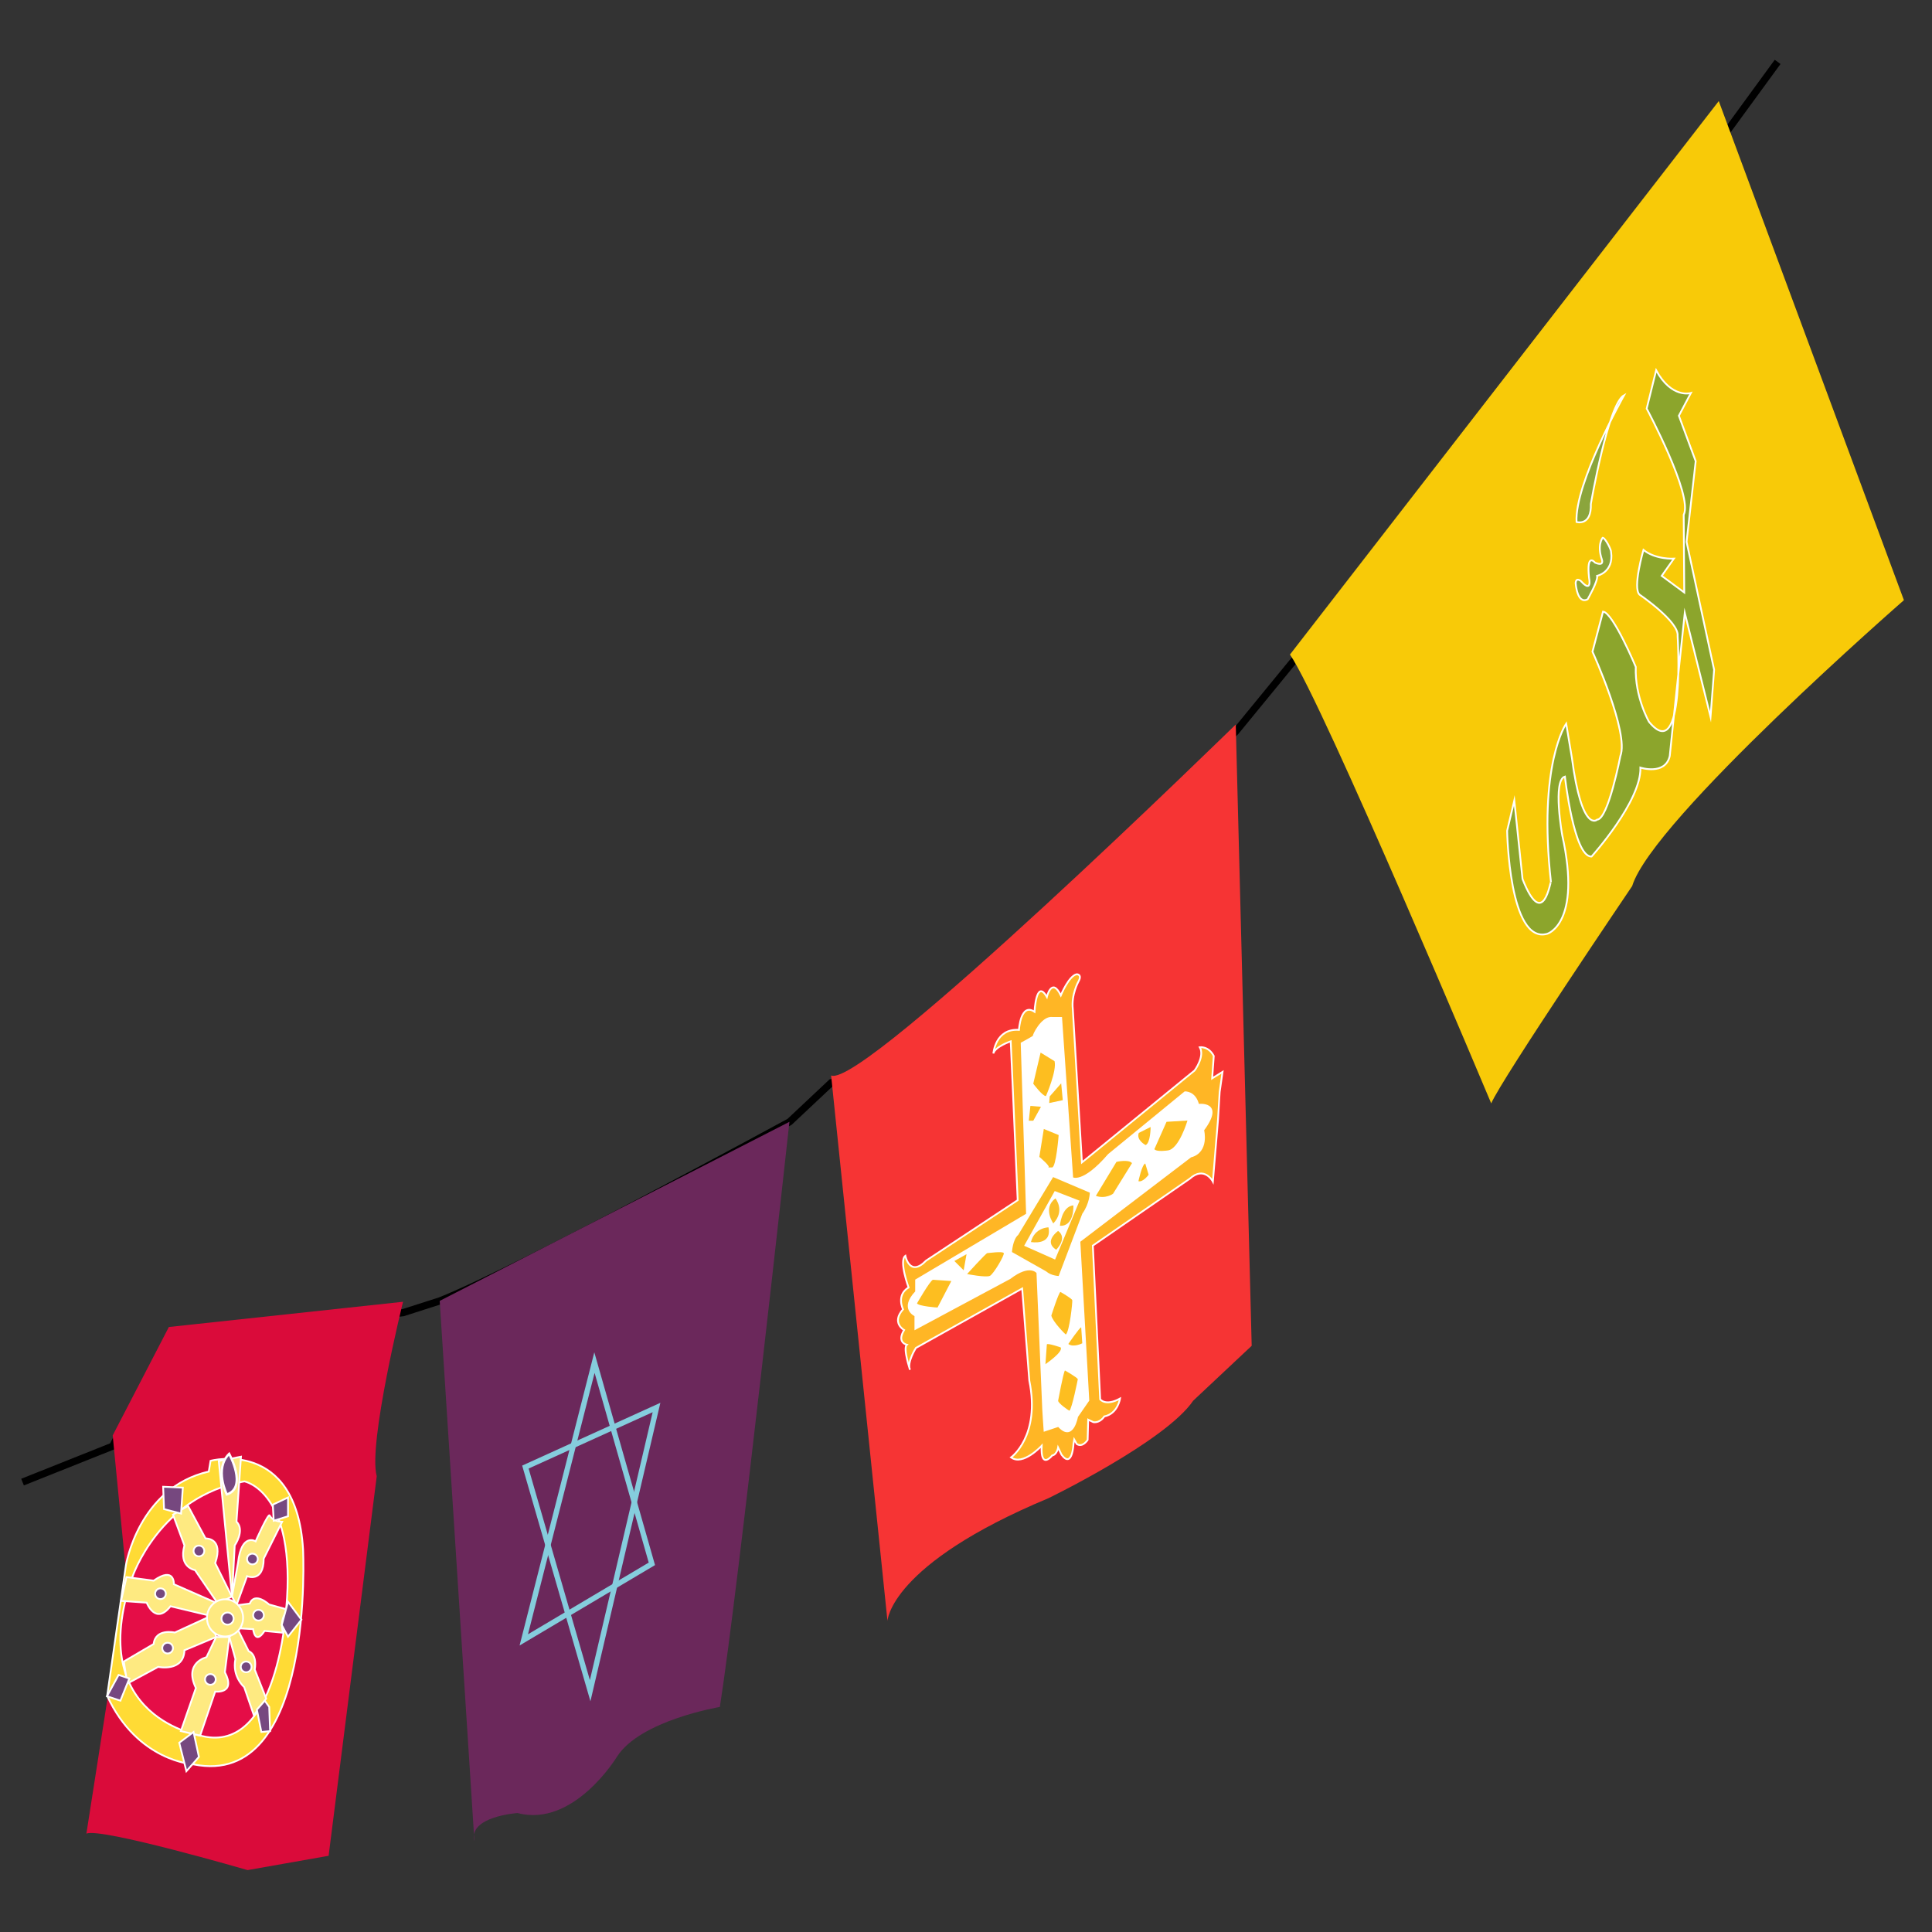 <?xml version="1.0" encoding="utf-8"?>
<!-- Generator: Adobe Illustrator 24.0.2, SVG Export Plug-In . SVG Version: 6.00 Build 0)  -->
<svg version="1.1" id="Layer_1" xmlns="http://www.w3.org/2000/svg" xmlns:xlink="http://www.w3.org/1999/xlink" x="0px" y="0px"
	 width="1080px" height="1080px" viewBox="0 0 1080 1080" style="enable-background:new 0 0 1080 1080;" xml:space="preserve">
<rect x="0" y="0" width="1080" height="1080" fill="#333333" stroke="none"/>
<style type="text/css">
	.st0{display:none;}
	.st1{fill:none;stroke:#000000;stroke-width:4;stroke-miterlimit:10;}
	.st2{fill:#F8CA08;}
	.st3{fill:#F63434;}
	.st4{fill:#6B285B;}
	.st5{fill:#DA0B3A;}
	.st6{fill:#8CA52C;stroke:#FFFFFF;stroke-miterlimit:10;}
	.st7{fill:#8BA53C;stroke:#FFFFFF;stroke-miterlimit:10;}
	.st8{fill:#FFB625;stroke:#FFFFFF;stroke-miterlimit:10;}
	.st9{fill:#FFFFFF;stroke:#FFFFFF;stroke-miterlimit:10;}
	.st10{fill:none;stroke:#85CDDD;stroke-width:3;stroke-miterlimit:10;}
	.st11{fill:#FDBE20;}
	.st12{fill:#FBBC24;}
	.st13{fill:#FFFFFF;}
	.st14{fill:#FBBF28;}
	.st15{fill:#FFDB35;stroke:#FFFFFF;stroke-miterlimit:10;}
	.st16{fill:#E50D47;stroke:#FFFFFF;stroke-miterlimit:10;}
	.st17{fill:#FEEA81;stroke:#FFFFFF;stroke-miterlimit:10;}
	.st18{fill:#76487F;stroke:#FFFFFF;stroke-miterlimit:10;}
	.st19{fill:#764880;stroke:#FFFFFF;stroke-width:1.303;stroke-miterlimit:10;}
	.st20{fill:#764880;stroke:#FFFFFF;stroke-miterlimit:10;}
</style>
<g id="Layer_1_1_" class="st0">
</g>
<g id="Layer_2_1_">
	<path class="st1" d="M993.7,34.6l-30.3,41.5L690.8,408.9c0,0-185.5,188.6-226.1,196.3l-23.3,21.9c0,0-152.6,83.2-195.5,100.1
		l-20.6,6.6L94.4,747.8L63,808.4l-50.4,20.1"/>
</g>
<g id="Layer_3">
	<path class="st2" d="M960.8,56.5l103.5,279c0,0-140.6,122.7-151.9,159.8c0,0-73.1,108-78.8,121.5c0,0-94.5-225.1-112.5-250.9
		L960.8,56.5z"/>
	<path class="st3" d="M464.6,601.2l31.5,304.9c0,0,1.1-31.5,90-68.6c0,0,65.5-31.8,80.9-54.5l32.7-30.7L690.8,405
		C690.8,404.9,482.4,609,464.6,601.2z"/>
	<path class="st4" d="M245.8,727.2l195.5-100.1c0,0-28.7,262.3-38.9,327.1c0,0-44.5,7.4-57.5,27.8c0,0-24.1,39.8-55.6,31.5
		c0,0-27.8,1.9-24.1,15.8L245.8,727.2z"/>
	<path class="st5" d="M63,802.4l31.4-60.6l130.9-14.1c0,0-19.7,79.6-14.7,97.5l-26.9,212.2l-45.3,8c0,0-82.2-23.9-90.1-20.4
		l22.4-143.4L63,802.4z"/>
</g>
<g id="Layer_4">
	<path class="st6" d="M846.5,447.5l-4,16.9c0,0,1,63.6,22.4,57.6c0,0,19.4-5.5,8.4-55.1c0,0-5.5-30.8,1.5-32.8c0,0,5,45.2,14.9,44.7
		c0,0,27.8-30.8,27.3-49.7c0,0,13.9,4.5,16.4-6.5l1.9-18.5l6.5-61.5l14.4,58.1l2-26.3l-15.4-71.5l5.1-45.1l-9.4-25.4l6.7-12.7
		c0,0-10.7,3.3-19.4-12.7l-5.3,21.4c0,0,26.1,48.7,20.7,59.4l0.3,43.4l-12.6-9.3l6.8-9.6c0,0-10.2,0.6-17-4.9c0,0-6.2,21.3-2.2,25
		c0,0,22.2,15.1,21.3,23.1c0,0,4.6,73-16,48c0,0-8-13.9-7.4-30.7c0,0-12.7-30.4-18.3-30.9l-5.9,22.4c0,0,20.6,45.4,15.6,58.3
		c0,0-6.8,35.4-13,35.6c0,0-8.5,8-14.1-34.5l-3.2-19.2c0,0-15.9,22.7-8.5,88.7c-0.3-1.8-4.1,28-15.9-1.8L846.5,447.5z"/>
	<path class="st7" d="M880.8,326c0,0,0.8,12.1,6.7,9c0,0,5.9-10.2,5.3-13.1c0,0,9.4-2,7.8-13.3c0.2-1.2-3.3-8-4.7-8
		c0,0-3.3,3.9-0.4,12.3c0,0,1.4,3.9-3.9,1.6c0,0-4.9-6.1-3.3,8.6c0,0,1.8,8.6-4.3,2C884,325,881,322.3,880.8,326z"/>
	<path class="st7" d="M881.3,291.8c0,0,8.4,2.5,8-10.1c0,0,9.7-56.2,18.6-60.8C907.9,220.9,880.1,270.3,881.3,291.8z"/>
</g>
<g id="Layer_5">
	<path class="st8" d="M565,582.1c0,0-8.8,3-9.7,6.8c0,0,1.1-14.1,14.3-13.2c0,0,0.9-15.4,8.7-10.1c0,0,0.9-18.8,6.9-8.3
		c0,0,2.7-11.4,7.8-0.9c0,0,4.5-11,8.9-11.8c0,0,3.3,0,0.9,4.2c0,0-4,7.2-3.1,15.2l5.1,85.8l63-51.4c0,0,5.8-7.8,2.9-13
		c0,0,4.9-0.7,7.8,4.9l-0.9,12.5l5.8-3.6l-1.6,11.2l-0.9,15.2l-2.9,34.9c0,0-4.7-9-12.9-1.6l-54.2,37.4l4.1,85.9
		c0,0,2.9,4.1,11.1-0.4c0,0-1.2,8.5-8.8,10c0,0-2.2,3.7-6.1,3.2l-2.9-1.4l-0.3,11.3c0,0-2.8,4.5-6.1,2.3l-1.4-2.5l-0.4,2.3
		c0,0-0.6,14.3-6.7,6.2l-1.9-4c0,0-0.7,4-3.3,4.4c0,0-6.6,8.4-5.9-5.4c0,0-10.5,11.4-17.1,6.5c0,0,16.5-11.8,10.2-42.9l-4-51.5
		L512,753.5c0,0-5.2,8.2-3.3,12.2c0,0-4-11.9-1.8-14c0,0-5.8-1.2-1.5-8.2c0,0-7.3-4-0.6-11.6c0,0-4-7.9,3.1-12.2
		c0,0-5.5-14.9-1.8-17.7c0,0,2.4,12.2,11.6,2.7l51.2-33.8L565,582.1z"/>
</g>
<g id="Layer_6">
	<path class="st9" d="M571.1,583.2c0,0,7.4-4,6.8-4c-0.6,0,4.5-10.8,10.2-10.2h5.1l6.2,89.5c0,0,5.7,4,20.4-13l42.6-34.9
		c0,0,5.6-0.4,7.4,7c0,0,14.8-2,2.8,14.1c0,0,3.1,12.2-7,14.8l-62.2,47.4l5,88.9l-6.3,9.1c0,0-2.4,14.3-10.4,5.2l-7.8,2.6
		c0,0-0.9-12.8-0.9-15l-3.1-73.3c0,0-4.1-5.6-15.4,3.1l-52.8,28.3v-7.4c0,0-8.7-3.7,0.4-13.3v-6.5l62-36.8L571.1,583.2z"/>
</g>
<g id="Layer_10">
	<g>
	</g>
</g>
<g id="Layer_9">
	<polygon class="st10" points="292.8,916.7 332.3,761.7 364.4,874.2 	"/>
	<polygon class="st10" points="293.7,820.1 367,786.8 329.9,945.1 	"/>
</g>
<g id="Layer_7">
	<path class="st11" d="M581.7,588.4l-4.1,17.4c0,0,5.3,7.1,7.1,6.9c0,0,6.2-14.2,4.8-19.5L581.7,588.4z"/>
	<polygon class="st11" points="581.9,618.7 576,618.2 575.1,626.5 577.6,626.5 	"/>
	<polygon class="st11" points="586.5,616.6 586.8,612.9 593.2,605.6 594.1,615 	"/>
	<path class="st11" d="M581,646.7l2.5-15.6l8.3,3.4c0,0-1.4,18.1-3.7,18.1h-2.3C588.1,652.6,581,646.7,581,646.7z"/>
	<path class="st11" d="M645.3,642.4l6.8-15.3l11.7-0.7c0,0-4.7,16-11,16.7C652.8,643.1,646.7,644.1,645.3,642.4z"/>
	<path class="st11" d="M640.4,640.1c0,0-5.4-2.8-3.8-6.8l6.6-3.3C643.2,630,643.2,638.9,640.4,640.1z"/>
	<path class="st11" d="M636.4,660.3c0,0,1.9-9.2,3.8-9.9l1.9,6.3C642,656.8,638.9,661,636.4,660.3z"/>
	<path class="st11" d="M612.6,668.5l11.5-19c0,0,6.8-1.6,8.7,0.7l-10.6,17.1C622.3,667.3,618,670.4,612.6,668.5z"/>
	<path class="st11" d="M512.6,728.6c0,0,7.3-12.7,8.9-13.2l10.3,0.7l-7.7,14.8C524.1,731,513.6,730.2,512.6,728.6z"/>
	<polygon class="st11" points="533.5,704.9 540.3,701.1 538.7,710.1 	"/>
	<path class="st11" d="M540.6,712.2c0,0,10.6-11.7,11.3-11.7c0.7,0,8.7-1.2,9.2,0c0.5,1.2-5.6,11.5-7.7,12.7
		C551.1,714.3,540.6,712.2,540.6,712.2z"/>
	<path class="st11" d="M587.7,735.4c0,0,4.1-12.9,5.1-13.2c0,0,6.3,3.6,6.6,4.6c0.2,1-1.5,17.5-3.6,19.2
		C595.7,746.1,588.4,738.8,587.7,735.4z"/>
	<path class="st11" d="M592.9,753.2c0,0-7.2-2.5-7.7-1.7l-0.8,11.1C584.3,762.6,594.6,755.7,592.9,753.2z"/>
	<path class="st11" d="M597.2,751.3c0,0,6.3-9.3,7.2-9.3l0.6,8.9C604.9,751,600,753.4,597.2,751.3z"/>
	<path class="st11" d="M591.5,783c0,0,2.9-15.7,3.8-16.9c0,0,6.8,3.8,7.2,4.9c0,0-3.2,16.3-4.7,17.6
		C597.7,788.7,591.5,784.5,591.5,783z"/>
	<path class="st12" d="M588.7,658l20.5,8.7c0,0,0,5.9-4.2,11.8l-13.2,34.8c0,0-4.4-0.2-7-2.6l-19.1-10.8c0,0,0.4-7,3.5-9.6
		L588.7,658z"/>
	<polygon class="st13" points="589.6,665.8 572.5,696.4 589.8,704.1 603.5,671.2 	"/>
</g>
<g id="Layer_8">
	<path class="st14" d="M588.8,683.9c0,0-6.1-8.6,1.2-14C590,670,595.6,676.7,588.8,683.9z"/>
	<path class="st14" d="M586.1,686.1c0,0-7.7,0-9.8,8.2C576.3,694.3,588.2,696.5,586.1,686.1z"/>
	<path class="st14" d="M591.5,688.1c0,0-8.4,5.9-1.1,10.5C590.4,698.7,597,692.1,591.5,688.1z"/>
	<path class="st14" d="M592.5,685.2c0,0,0.8-10.7,7.5-11.4C600.1,673.9,600.6,685.7,592.5,685.2z"/>
</g>
<g id="Layer_12">
	<path class="st15" d="M70.4,874.9c0,0,7-43.3,46.3-52.3l1-6c0,0,47.8-12.9,51.7,49.3c0,0,7,134.3-61.2,120.4
		c0,0-31.3-1.5-48.3-38.3L70.4,874.9z"/>
</g>
<g id="Layer_11">
	<path class="st16" d="M73.9,881.8c0,0,14.9-45.3,62.7-53.7c0,0,29.4,5.5,23.4,71.2c0,0-4.5,81.1-46.8,71.2
		C113.2,970.4,46.5,961,73.9,881.8z"/>
</g>
<g id="Layer_16">
	<path class="st17" d="M121.8,896.4L109,877.7c0,0-9.3-1.5-5.9-13.8l-6.4-17.2l8.4-4.9l9.8,18.2c0,0,10.3-0.5,5.4,13.8l9.3,18.7
		L121.8,896.4z"/>
	<path class="st17" d="M122.3,816.7l7.4,75.7l1.5-28.5c0,0,5.9-8.4,1-13.3l1.5-21.6l1-14.7L122.3,816.7z"/>
	<path class="st17" d="M121.8,896.4l-24.6-10.8c0,0,0.5-10.3-11.3-2l-15.2-2l-3,13.3l14.3,1c0,0,4.9,12.8,13.3,2l22.6,5.4
		L121.8,896.4z"/>
	<path class="st17" d="M117.9,903.3l-20.2,9.3c0,0-10.8-2.5-11.8,6.4l-16.7,9.8l2,12.3l17.2-9.3c0,0,14.3,3,14.7-9.3l17.7-7.4
		L117.9,903.3z"/>
	<path class="st17" d="M120.8,915.1l-5.4,11.3c0,0-12.8,3-5.9,17.2l-8.4,24.1l10.8,2.5l8.4-24.6c0,0,11.8,1.5,5.4-10.8l2.5-19.7
		L120.8,915.1L120.8,915.1z"/>
	<path class="st17" d="M128.2,915.1l4.4-4.9l6.4,12.8c0,0,4.9,1.5,3.4,10.3l6.4,16.2l-6.9,9.3l-5.4-15.7c0,0-6.9-5.9-4.9-15.7
		L128.2,915.1z"/>
	<path class="st17" d="M132.1,897.4l0.5,12.8l8.9,0.5c0,0,1,9.3,6.4,1l10.3,1c0,0-2.5-7.9,3-12.8l-10.8-3c0,0-7.9-7.4-10.8-0.5
		L132.1,897.4z"/>
	<path class="st17" d="M129.7,892.4l2.5,4.9l5.9-16.2c0,0,9.3,3.9,9.3-9.8l10.3-20.6c0,0-4.9,0-6.9-3.4c-0.5-2.5-7.9,14.3-7.9,14.3
		s-7.9-4.9-9.8,11.8L129.7,892.4z"/>
</g>
<g id="Layer_14">
	<ellipse class="st17" cx="125.8" cy="904.4" rx="10.1" ry="10.4"/>
</g>
<g id="Layer_15">
	<circle class="st18" cx="127.2" cy="904.8" r="3.4"/>
	<circle class="st18" cx="111.2" cy="867" r="3"/>
	<circle class="st18" cx="89.7" cy="890.9" r="3"/>
	<circle class="st18" cx="141.1" cy="871.5" r="3"/>
	<circle class="st18" cx="144.5" cy="902.9" r="3"/>
	<circle class="st18" cx="93.7" cy="921.3" r="3"/>
	<circle class="st18" cx="117.6" cy="938.8" r="3"/>
	<circle class="st18" cx="137.6" cy="931.8" r="3"/>
	<polygon class="st18" points="101.2,846.1 91.7,843.6 91.2,831.1 102.2,831.6 	"/>
	<path class="st19" d="M126.8,835.4c0,0-7.2-14.3,1.3-22.7C128.1,812.7,138.5,831.5,126.8,835.4z"/>
	<polygon class="st20" points="153,850.1 152.5,841.1 161,837.1 161,847.6 	"/>
	<polygon class="st20" points="157.5,908.4 161,895.4 168.5,905.4 161,914.9 	"/>
	<polygon class="st20" points="148,950.7 143.6,955.7 146.1,968.2 151,967.7 150.5,954.2 	"/>
	<polygon class="st20" points="108.2,968.2 100.2,974.2 104.2,990.1 111.2,982.1 	"/>
	<polygon class="st20" points="59.8,948.2 67.3,950.7 72.3,938.3 66.3,936.3 	"/>
</g>
</svg>
